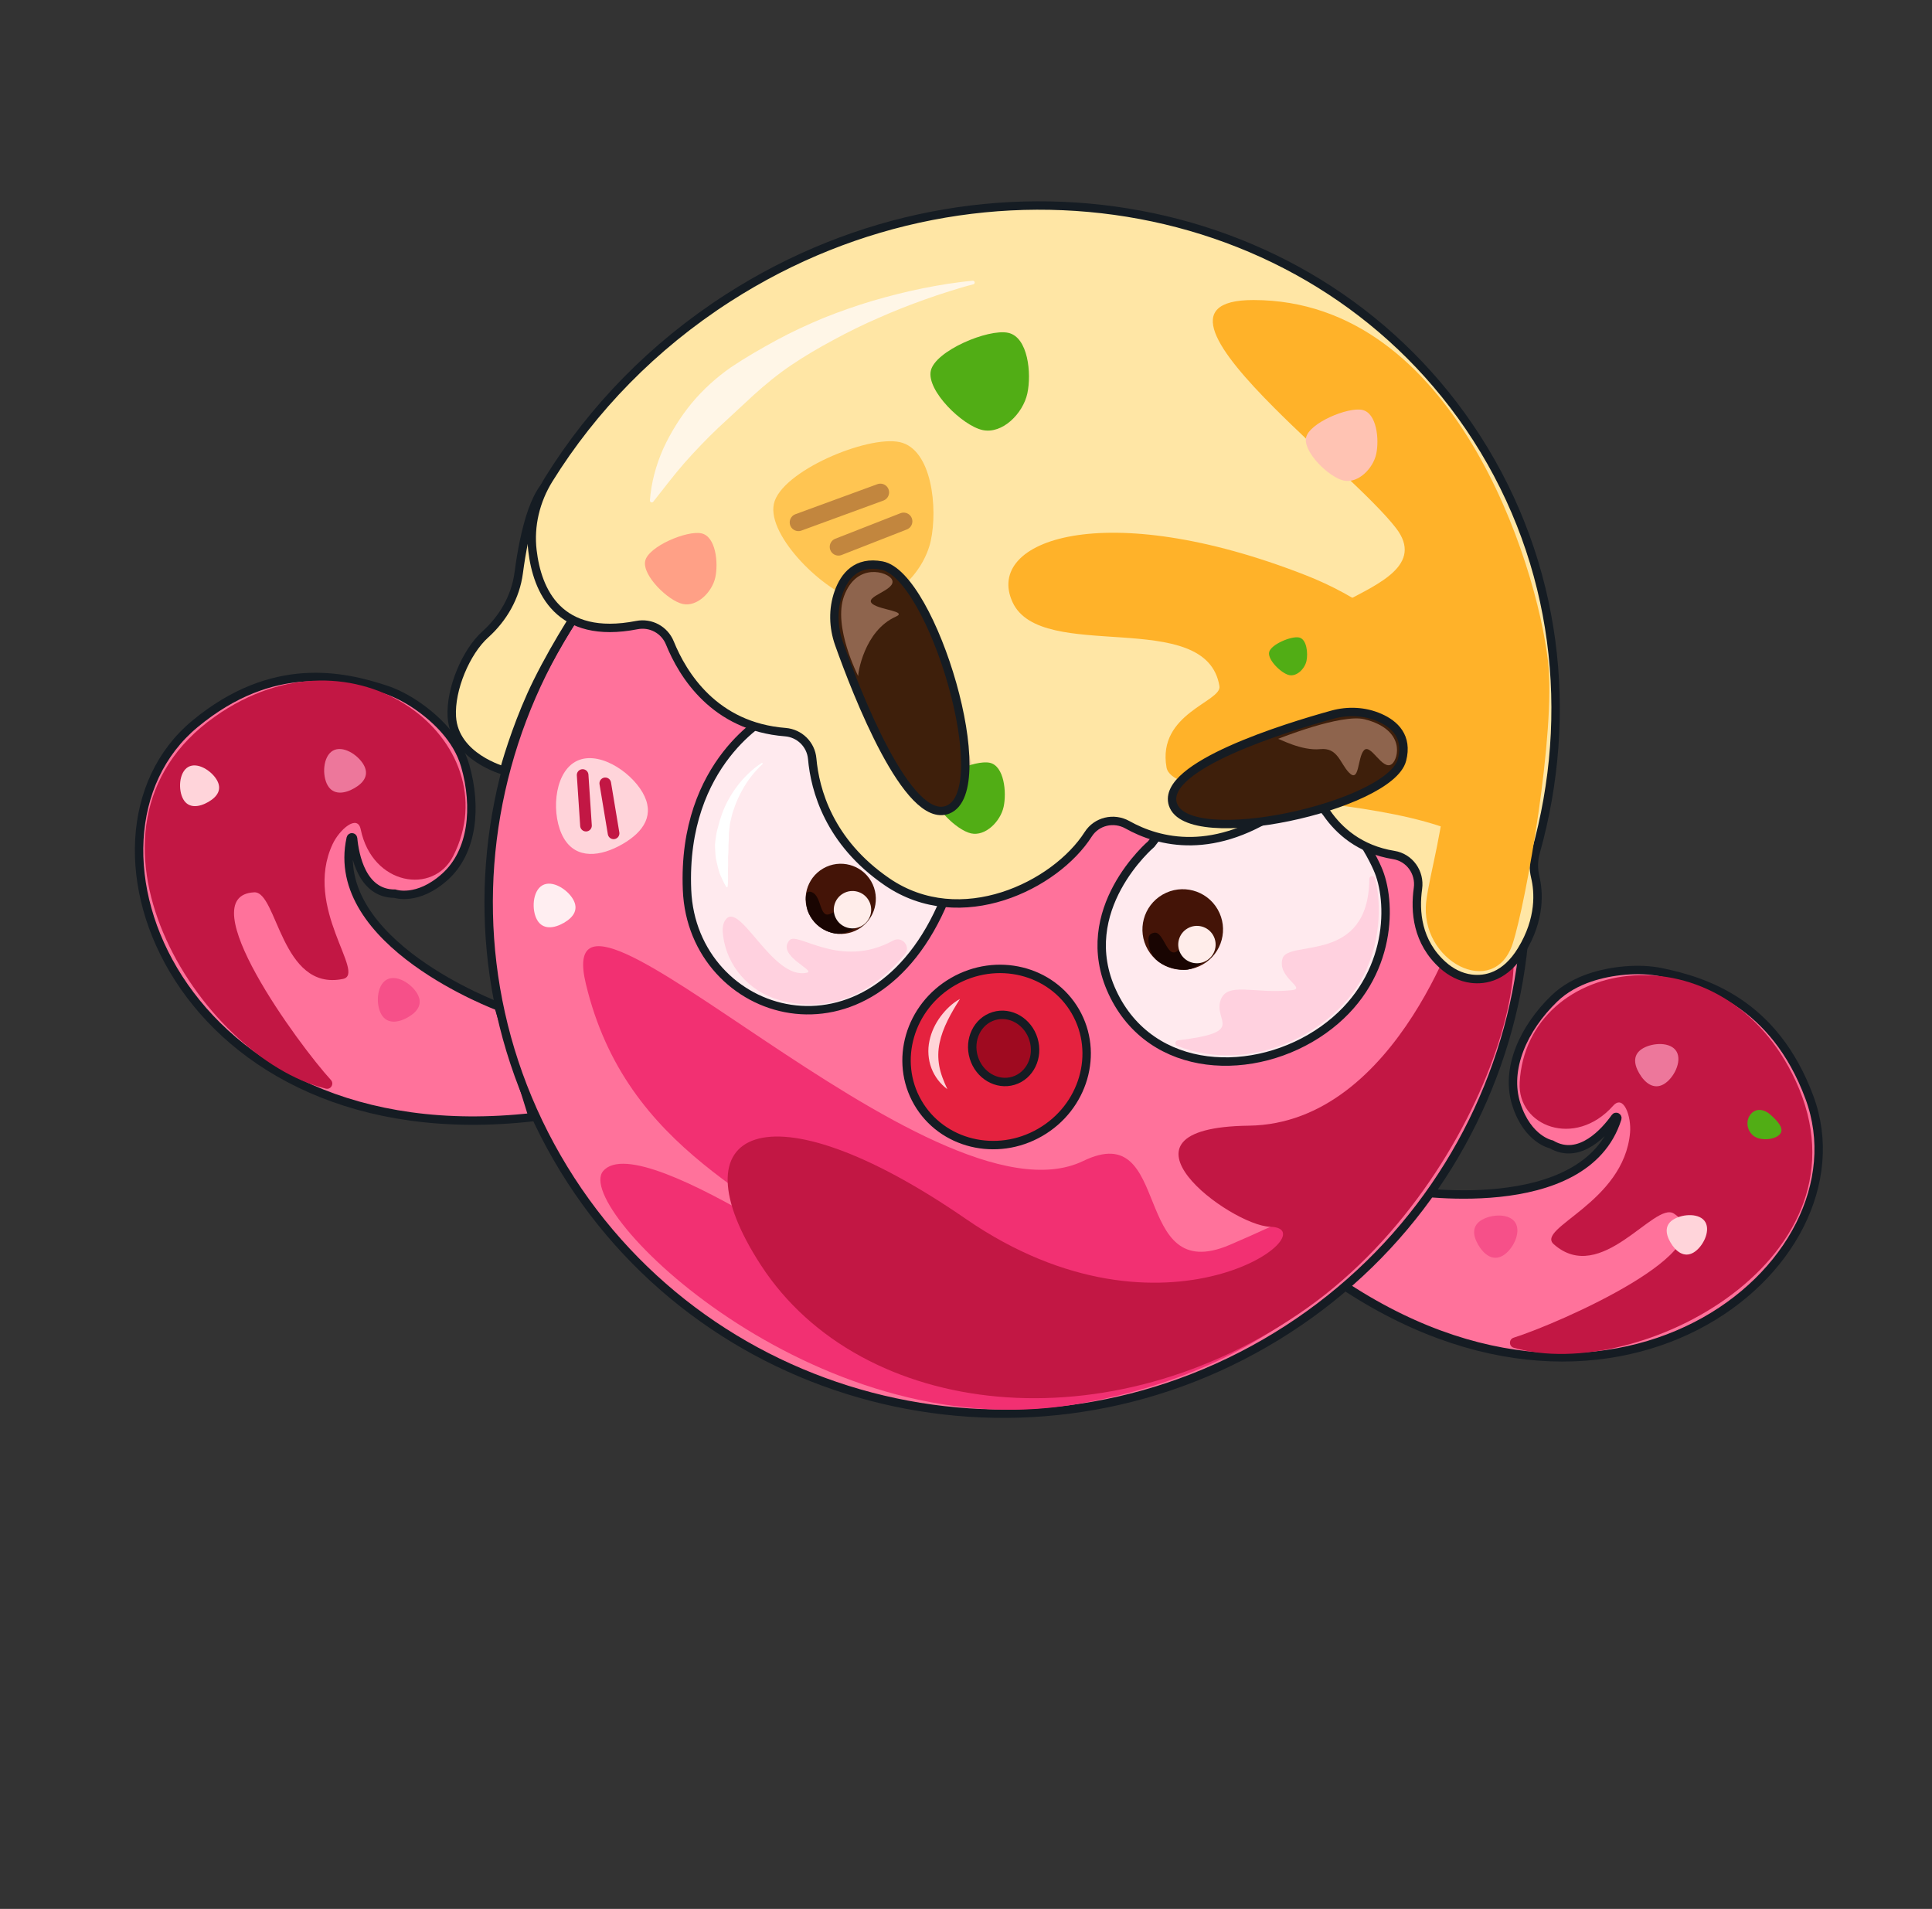 <?xml version="1.0" encoding="UTF-8"?>
<svg width="249px" height="246px" viewBox="0 0 249 246" version="1.1" xmlns="http://www.w3.org/2000/svg" xmlns:xlink="http://www.w3.org/1999/xlink">
    <rect x="0" y="0" width="249" height="246" fill="#333333" stroke="none"/>
    <title>章鱼</title>
    <g id="页面-1" stroke="none" stroke-width="1" fill="none" fill-rule="evenodd">
        <g id="美食插画库" transform="translate(-801, -100)">
            <g id="编组-7" transform="translate(82.577, 100)">
                <g id="章鱼" transform="translate(720, 0)">
                    <g transform="translate(0.423, 0)" id="编组-4">
                        <g transform="translate(123.124, 123) rotate(-30) translate(-123.124, -123) translate(33.124, 34)">
                            <g id="编组-3" transform="translate(0, 12.829)">
                                <path d="M33.931,51.532 C33.931,51.532 18.924,33.44 28.278,23.24 C28.395,23.113 28.602,23.25 28.53,23.407 C27.636,25.362 25.937,30.162 29.627,32.27 C29.627,32.27 31.638,34.615 36.33,33.61 C41.022,32.605 44.374,27.915 45.714,22.555 C46.175,20.713 46.081,18.87 45.76,17.245 C45.196,14.395 43.693,11.07 41.753,8.905 C37.97,4.683 31.136,-1.754 18.232,0.446 C-4.579,4.333 -11.597,47.68 30.632,66.104 L33.931,51.532 Z" id="Fill-33" fill="#FF729B"></path>
                                <path d="M33.931,51.532 C33.931,51.532 18.924,33.44 28.278,23.24 C28.395,23.113 28.602,23.25 28.53,23.407 C27.636,25.362 25.937,30.162 29.627,32.27 C29.627,32.27 31.638,34.615 36.33,33.61 C41.022,32.605 44.374,27.915 45.714,22.555 C46.175,20.713 46.081,18.87 45.76,17.245 C45.196,14.395 43.693,11.07 41.753,8.905 C37.97,4.683 31.136,-1.754 18.232,0.446 C-4.579,4.333 -11.597,47.68 30.632,66.104 L33.931,51.532 Z" id="Stroke-35" stroke="#151C23" stroke-width="1.084"></path>
                                <path d="M9.355,49.58 C9.837,50.046 10.632,49.593 10.486,48.938 C9.164,42.984 6.561,19.243 14.015,23.055 C16.685,24.42 10.6,35.855 18.33,38.438 C21.334,39.442 18.424,27.942 25.874,22.729 C27.559,21.55 30.606,20.94 29.96,22.892 C27.634,29.915 33.849,34.911 38.571,31.829 C52.371,22.822 42.98,-1.121 20.938,0.915 C-3.981,3.217 -2.768,37.868 9.355,49.58" id="Fill-169" fill="#C21744"></path>
                                <path d="M17.085,8.114 C17.085,9.491 16.099,10.014 14.721,10.014 C13.343,10.014 12.095,9.491 12.095,8.114 C12.095,6.737 13.343,4.813 14.721,4.813 C16.099,4.813 17.085,6.737 17.085,8.114" id="Fill-233" fill="#FFD4DA"></path>
                                <path d="M34.45,15.853 C34.45,17.328 33.394,17.888 31.918,17.888 C30.443,17.888 29.106,17.328 29.106,15.853 C29.106,14.378 30.443,12.318 31.918,12.318 C33.394,12.318 34.45,14.378 34.45,15.853" id="Fill-235" fill="#ED779B"></path>
                                <path d="M25.687,44.874 C25.687,46.349 24.631,46.909 23.156,46.909 C21.68,46.909 20.343,46.349 20.343,44.874 C20.343,43.399 21.68,41.339 23.156,41.339 C24.631,41.339 25.687,43.399 25.687,44.874" id="Fill-237" fill="#F65089"></path>
                            </g>
                            <g id="编组-3备份" transform="translate(141.33, 153.737) scale(1, -1) rotate(-270) translate(-141.33, -153.737) translate(117.83, 120.237)">
                                <path d="M33.931,51.532 C33.931,51.532 18.924,33.44 28.278,23.24 C28.395,23.113 28.602,23.25 28.53,23.407 C27.636,25.362 25.937,30.162 29.627,32.27 C29.627,32.27 31.638,34.615 36.33,33.61 C41.022,32.605 44.374,27.915 45.714,22.555 C46.175,20.713 46.081,18.87 45.76,17.245 C45.196,14.395 43.693,11.07 41.753,8.905 C37.97,4.683 31.136,-1.754 18.232,0.446 C-4.579,4.333 -11.597,47.68 30.632,66.104 L33.931,51.532 Z" id="Fill-33" fill="#FF729B"></path>
                                <path d="M33.931,51.532 C33.931,51.532 18.924,33.44 28.278,23.24 C28.395,23.113 28.602,23.25 28.53,23.407 C27.636,25.362 25.937,30.162 29.627,32.27 C29.627,32.27 31.638,34.615 36.33,33.61 C41.022,32.605 44.374,27.915 45.714,22.555 C46.175,20.713 46.081,18.87 45.76,17.245 C45.196,14.395 43.693,11.07 41.753,8.905 C37.97,4.683 31.136,-1.754 18.232,0.446 C-4.579,4.333 -11.597,47.68 30.632,66.104 L33.931,51.532 Z" id="Stroke-35" stroke="#151C23" stroke-width="1.084"></path>
                                <path d="M9.355,49.58 C9.837,50.046 10.632,49.593 10.486,48.938 C9.164,42.984 6.561,19.243 14.015,23.055 C16.685,24.42 10.6,35.855 18.33,38.438 C21.334,39.442 18.424,27.942 25.874,22.729 C27.559,21.55 30.606,20.94 29.96,22.892 C27.634,29.915 33.849,34.911 38.571,31.829 C52.371,22.822 42.98,-1.121 20.938,0.915 C-3.981,3.217 -2.768,37.868 9.355,49.58" id="Fill-169" fill="#C21744"></path>
                                <path d="M13.387,23.396 C13.387,24.773 12.401,25.296 11.023,25.296 C9.645,25.296 8.397,24.773 8.397,23.396 C8.397,22.019 9.645,20.095 11.023,20.095 C12.401,20.095 13.387,22.019 13.387,23.396" id="Fill-233" fill="#FFD4DA"></path>
                                <path d="M20.172,8.032 C19.865,8.948 18.774,9.569 17.654,9.194 C16.534,8.818 15.728,7.035 16.035,6.118 C16.342,5.202 17.696,5.528 18.816,5.903 C19.937,6.279 20.479,7.116 20.172,8.032" id="Fill-77" fill="#51AD15"></path>
                                <path d="M34.45,15.853 C34.45,17.328 33.394,17.888 31.918,17.888 C30.443,17.888 29.106,17.328 29.106,15.853 C29.106,14.378 30.443,12.318 31.918,12.318 C33.394,12.318 34.45,14.378 34.45,15.853" id="Fill-235" fill="#ED779B"></path>
                                <path d="M25.687,44.874 C25.687,46.349 24.631,46.909 23.156,46.909 C21.68,46.909 20.343,46.349 20.343,44.874 C20.343,43.399 21.68,41.339 23.156,41.339 C24.631,41.339 25.687,43.399 25.687,44.874" id="Fill-237" fill="#F65089"></path>
                            </g>
                            <path d="M164.785,85.009 C164.785,121.642 134.775,151.338 97.755,151.338 C60.736,151.338 30.726,121.642 30.726,85.009 C30.726,48.377 60.736,18.681 97.755,18.681 C134.775,18.681 164.785,48.377 164.785,85.009" id="Fill-1" fill="#FF729B"></path>
                            <path d="M164.785,85.009 C164.785,121.642 134.775,151.338 97.755,151.338 C60.736,151.338 30.726,121.642 30.726,85.009 C30.726,48.377 60.736,18.681 97.755,18.681 C134.775,18.681 164.785,48.377 164.785,85.009 Z" id="Stroke-3" stroke="#151C23" stroke-width="1.084"></path>
                            <path d="M129.439,139.586 C129.439,139.586 115.991,139.997 100.194,138.097 C86.267,136.421 102.15,120.232 89.245,119.292 C67.609,117.717 51.207,47.054 45.14,67.458 C38.727,89.03 51.765,102.954 56.236,117.244 C58.795,125.426 42.452,86.795 35.001,89.481 C29.088,91.614 40.589,133.908 72.542,145.893 C107.819,159.126 129.439,139.586 129.439,139.586" id="Fill-5" fill="#F23072"></path>
                            <path d="M148.034,115.507 C148.034,115.507 126.935,135.513 109.985,126.018 C93.035,116.523 101.545,136.039 105.862,138.678 C112.588,142.79 85.865,146.498 72.406,118.198 C58.948,89.899 45.439,89.367 46.55,110.17 C47.811,133.791 73.835,153.02 104.762,150.131 C135.69,147.243 162.106,118.34 148.034,115.507" id="Fill-7" fill="#C21744"></path>
                            <path d="M82.915,49.404 C82.915,49.404 70.18,48.784 62.472,63.523 C54.763,78.263 71.212,96.098 90.637,81.15 C110.063,66.203 88.948,42.319 82.915,49.404" id="Fill-9" fill="#FFEAEE"></path>
                            <path d="M82.915,49.404 C82.915,49.404 70.18,48.784 62.472,63.523 C54.763,78.263 71.212,96.098 90.637,81.15 C110.063,66.203 88.948,42.319 82.915,49.404 Z" id="Stroke-11" stroke="#151C23" stroke-width="1.084"></path>
                            <path d="M117.247,88.304 C117.247,88.304 104.365,90.658 103.36,102.382 C102.354,114.107 113.749,121.142 124.474,120.137 C135.199,119.132 140.163,110.724 140.865,106.051 C141.567,101.377 141.523,77.911 117.247,88.304" id="Fill-13" fill="#FFEAEE"></path>
                            <path d="M117.247,88.304 C117.247,88.304 104.365,90.658 103.36,102.382 C102.354,114.107 113.749,121.142 124.474,120.137 C135.199,119.132 140.163,110.724 140.865,106.051 C141.567,101.377 141.523,77.911 117.247,88.304 Z" id="Stroke-15" stroke="#151C23" stroke-width="1.084"></path>
                            <path d="M120.453,99.87 C120.453,102.738 118.126,105.062 115.258,105.062 C112.389,105.062 110.063,102.738 110.063,99.87 C110.063,97.002 112.389,94.678 115.258,94.678 C118.126,94.678 120.453,97.002 120.453,99.87" id="Fill-17" fill="#441407"></path>
                            <path d="M83.586,74.41 C83.586,76.908 81.56,78.933 79.062,78.933 C76.563,78.933 74.537,76.908 74.537,74.41 C74.537,71.913 76.563,69.888 79.062,69.888 C81.56,69.888 83.586,71.913 83.586,74.41" id="Fill-19" fill="#441407"></path>
                            <path d="M97.998,102.104 C97.998,108.302 92.746,113.327 86.267,113.327 C79.789,113.327 74.537,108.302 74.537,102.104 C74.537,95.906 79.789,90.882 86.267,90.882 C92.746,90.882 97.998,95.906 97.998,102.104" id="Fill-21" fill="#E5223F"></path>
                            <path d="M97.998,102.104 C97.998,108.302 92.746,113.327 86.267,113.327 C79.789,113.327 74.537,108.302 74.537,102.104 C74.537,95.906 79.789,90.882 86.267,90.882 C92.746,90.882 97.998,95.906 97.998,102.104 Z" id="Stroke-23" stroke="#151C23" stroke-width="1.084"></path>
                            <path d="M91.524,102.517 C90.976,104.859 88.779,106.347 86.616,105.842 C84.453,105.337 83.144,103.029 83.691,100.687 C84.239,98.345 86.437,96.856 88.6,97.361 C90.762,97.866 92.072,100.175 91.524,102.517" id="Fill-25" fill="#9F0A20"></path>
                            <path d="M91.524,102.517 C90.976,104.859 88.779,106.347 86.616,105.842 C84.453,105.337 83.144,103.029 83.691,100.687 C84.239,98.345 86.437,96.856 88.6,97.361 C90.762,97.866 92.072,100.175 91.524,102.517 Z" id="Stroke-27" stroke="#151C23" stroke-width="1.084"></path>
                            <path d="M49.736,38.399 C49.736,38.399 45.044,33.709 47.39,29.019 C48.974,25.853 53.153,22.687 56.424,21.995 C59.47,21.349 62.227,19.748 64.123,17.28 C67.427,12.982 72.031,8.02 74.943,9.22 C74.943,9.22 66.067,14.676 69.631,24.695 C69.631,24.695 64.273,27.257 59.12,30.694 C55.129,33.356 51.345,36.79 49.736,38.399" id="Fill-29" fill="#FFE6A5"></path>
                            <path d="M49.736,38.399 C49.736,38.399 45.044,33.709 47.39,29.019 C48.974,25.853 53.153,22.687 56.424,21.995 C59.47,21.349 62.227,19.748 64.123,17.28 C67.427,12.982 72.031,8.02 74.943,9.22 C74.943,9.22 66.067,14.676 69.631,24.695 C69.631,24.695 64.273,27.257 59.12,30.694 C55.129,33.356 51.345,36.79 49.736,38.399 Z" id="Stroke-31" stroke="#151C23" stroke-width="1.084"></path>
                            <path d="M85.925,93.263 C84.931,93.78 83.998,94.305 83.127,94.89 C82.258,95.471 81.465,96.121 80.805,96.866 C80.14,97.608 79.631,98.459 79.29,99.409 C78.945,100.361 78.798,101.408 78.698,102.528 C78.249,101.501 78.084,100.321 78.272,99.154 C78.46,97.989 79.01,96.861 79.806,95.982 C80.594,95.094 81.581,94.425 82.628,93.971 C83.678,93.523 84.794,93.244 85.925,93.263" id="Fill-167" fill="#FFD4D8"></path>
                            <path d="M49.158,57.211 C49.158,58.686 48.102,59.246 46.626,59.246 C45.15,59.246 43.814,58.686 43.814,57.211 C43.814,55.736 45.15,53.676 46.626,53.676 C48.102,53.676 49.158,55.736 49.158,57.211" id="Fill-171" fill="#FFEEF1"></path>
                            <path d="M65.588,81.644 C62.871,78.799 62.037,74.595 63.547,70.963 C63.846,70.244 64.234,69.572 64.897,69.303 C67.722,68.155 66.194,79.18 70.547,80.474 C71.696,80.815 68.19,76.58 70.671,75.726 C72.165,75.212 74.415,82.265 82.217,82.443 C83.535,82.473 83.86,84.283 82.624,84.738 C77.611,86.582 70.896,87.205 65.588,81.644" id="Fill-173" fill="#FFD1DF"></path>
                            <path d="M79.068,54.319 C77.649,54.632 76.289,55.187 75.069,55.933 C74.452,56.293 73.874,56.71 73.324,57.153 L72.524,57.844 L71.795,58.604 C71.543,58.847 71.356,59.152 71.141,59.425 L70.831,59.845 C70.732,59.988 70.651,60.145 70.561,60.294 C70.381,60.593 70.194,60.883 69.998,61.168 C69.832,61.473 69.649,61.768 69.462,62.063 L69.168,62.5 L68.911,62.96 C68.735,63.267 68.555,63.574 68.355,63.878 C67.998,64.502 67.671,65.152 67.213,65.786 L67.052,65.744 C67.039,65.361 67.069,64.981 67.097,64.598 C67.143,64.22 67.158,63.827 67.258,63.46 C67.347,63.088 67.456,62.72 67.568,62.351 C67.626,62.167 67.684,61.983 67.748,61.801 L67.991,61.275 C68.161,60.928 68.336,60.582 68.527,60.245 C68.748,59.926 68.988,59.619 69.23,59.316 C69.356,59.168 69.472,59.013 69.606,58.872 L70.02,58.462 L70.431,58.053 L70.633,57.847 C70.704,57.782 70.78,57.722 70.853,57.659 C71.977,56.603 73.306,55.793 74.692,55.188 C76.089,54.606 77.557,54.207 79.055,54.153 L79.068,54.319 Z" id="Fill-175" fill="#FFFFFF"></path>
                            <path d="M74.62,73.546 C74.62,73.546 75.437,70.529 76.337,71.909 C77.062,73.022 75.347,75.358 77.02,75.416 C78.355,75.462 80.641,76.062 80.792,77.076 C81.004,78.496 77.75,79.269 76.12,77.847 C74.49,76.424 74.424,74.499 74.62,73.546" id="Fill-177" fill="#190502"></path>
                            <path d="M82.084,76.378 C82.084,77.708 81.005,78.787 79.674,78.787 C78.343,78.787 77.265,77.708 77.265,76.378 C77.265,75.048 78.343,73.969 79.674,73.969 C81.005,73.969 82.084,75.048 82.084,76.378" id="Fill-179" fill="#FFEDEA"></path>
                            <path d="M107.137,112.504 C106.894,112.201 107.219,111.774 107.575,111.927 C115.812,115.451 112.758,112.111 114.91,110.216 C116.866,108.494 119.049,111.683 123.501,113.661 C125.388,114.498 122.618,111.294 124.549,109.518 C126.423,107.796 133.761,115.756 139.335,106.255 C139.563,105.867 140.129,106.123 140.012,106.557 C139.125,109.828 136.303,114.575 131.488,117.244 C124.996,120.844 113.565,120.524 107.137,112.504" id="Fill-181" fill="#FFD1DF"></path>
                            <path d="M110.606,102.164 C110.156,101.319 110.123,100.315 110.484,99.428 C110.793,98.667 111.068,98.079 111.895,98.404 C113.016,98.844 111.62,102.171 113.275,101.919 C114.595,101.719 116.952,101.885 117.289,102.853 C117.76,104.21 114.704,105.571 112.84,104.475 C111.776,103.849 111.039,102.978 110.606,102.164" id="Fill-183" fill="#190502"></path>
                            <path d="M118.282,102.466 C118.282,103.796 117.203,104.875 115.872,104.875 C114.541,104.875 113.462,103.796 113.462,102.466 C113.462,101.136 114.541,100.057 115.872,100.057 C117.203,100.057 118.282,101.136 118.282,102.466" id="Fill-185" fill="#FFEDEA"></path>
                            <path d="M63.796,49.767 C63.796,53.006 61.477,54.236 58.236,54.236 C54.996,54.236 52.061,53.006 52.061,49.767 C52.061,46.528 54.996,42.005 58.236,42.005 C61.477,42.005 63.796,46.528 63.796,49.767" id="Fill-187" fill="#FFD4DA"></path>
                            <line x1="58.232" y1="43.958" x2="55.345" y2="49.823" id="Stroke-189" stroke="#C21744" stroke-width="1.499" stroke-linecap="round"></line>
                            <line x1="60.222" y1="46.345" x2="57.929" y2="52.46" id="Stroke-191" stroke="#C21744" stroke-width="1.499" stroke-linecap="round"></line>
                            <path d="M157.987,116.722 C158.293,115.688 158.855,114.751 159.626,113.997 C172.858,101.07 180.654,83.248 179.73,63.937 C177.953,26.792 144.588,-1.794 105.207,0.088 C93.697,0.638 82.948,3.73 73.541,8.758 C70.681,10.287 68.373,12.699 67.092,15.678 C65.06,20.406 64.17,27.361 73.953,30.722 C75.674,31.314 76.73,33.036 76.478,34.838 C75.869,39.205 76.059,47.045 83.615,52.231 C85.135,53.275 85.683,55.261 84.906,56.932 C83.209,60.58 81.407,67.303 85.327,75.491 C90.298,85.874 103.902,86.761 110.843,83.153 C112.627,82.226 114.806,82.889 115.833,84.616 C118.194,88.586 123.476,93.84 134.681,92.75 C136.793,92.545 138.666,94.083 138.844,96.196 C139.067,98.854 140.131,102.322 143.617,105.16 C145.221,106.466 145.435,108.813 144.16,110.442 C142.323,112.79 140.6,116.359 142.004,120.629 C142.433,121.934 143.192,123.122 144.286,123.952 C145.761,125.072 148.214,125.935 151.719,124.033 C155.926,121.748 157.445,118.555 157.987,116.722" id="Fill-197" fill="#FFE6A5"></path>
                            <path d="M157.987,116.722 C158.293,115.688 158.855,114.751 159.626,113.997 C172.858,101.07 180.654,83.248 179.73,63.937 C177.953,26.792 144.588,-1.794 105.207,0.088 C93.697,0.638 82.948,3.73 73.541,8.758 C70.681,10.287 68.373,12.699 67.092,15.678 C65.06,20.406 64.17,27.361 73.953,30.722 C75.674,31.314 76.73,33.036 76.478,34.838 C75.869,39.205 76.059,47.045 83.615,52.231 C85.135,53.275 85.683,55.261 84.906,56.932 C83.209,60.58 81.407,67.303 85.327,75.491 C90.298,85.874 103.902,86.761 110.843,83.153 C112.627,82.226 114.806,82.889 115.833,84.616 C118.194,88.586 123.476,93.84 134.681,92.75 C136.793,92.545 138.666,94.083 138.844,96.196 C139.067,98.854 140.131,102.322 143.617,105.16 C145.221,106.466 145.435,108.813 144.16,110.442 C142.323,112.79 140.6,116.359 142.004,120.629 C142.433,121.934 143.192,123.122 144.286,123.952 C145.761,125.072 148.214,125.935 151.719,124.033 C155.926,121.748 157.445,118.555 157.987,116.722 Z" id="Stroke-199" stroke="#151C23" stroke-width="1.084"></path>
                            <path d="M154.192,118.787 C154.192,118.787 170.379,91.483 151.792,68.23 C134.431,46.51 118.169,43.603 117.355,52.369 C116.542,61.134 138.721,65.313 135.036,75.075 C134.313,76.988 126.316,74.077 123.894,80.731 C121.67,86.842 162.914,104.487 154.192,118.787" id="Fill-201" fill="#FFB229"></path>
                            <path d="M173.314,93.467 C178.343,81.864 186.199,47.181 163.71,34.175 C155.513,29.434 156.438,37.615 159.085,47.548 C161.17,55.372 164.324,64.284 164.928,68.824 C166.492,80.57 139.324,65.612 154.423,82.594 C164.356,93.767 148.498,106.738 144.246,112.428 C139.599,118.647 145.466,127.835 151.177,122.707 C155.354,118.955 169.713,101.777 173.314,93.467" id="Fill-203" fill="#FFB229"></path>
                            <path d="M101.048,69.867 C99.912,71.116 97.578,71.765 96.328,70.63 C95.079,69.495 93.939,65.5 95.075,64.251 C96.21,63.002 100.937,63.597 102.187,64.732 C103.436,65.867 102.183,68.618 101.048,69.867" id="Fill-205" fill="#EAC896"></path>
                            <path d="M112.186,40.246 C109.31,43.41 103.394,45.054 100.228,42.178 C97.062,39.302 94.175,29.181 97.052,26.016 C99.929,22.852 111.906,24.36 115.072,27.235 C118.238,30.111 115.063,37.082 112.186,40.246" id="Fill-207" fill="#FFC552"></path>
                            <line x1="98.596" y1="29.67" x2="109.677" y2="31.6" id="Stroke-209" stroke="#C2863E" stroke-width="2.248" stroke-linecap="round"></line>
                            <line x1="101.486" y1="34.98" x2="110.409" y2="36.332" id="Stroke-211" stroke="#C2863E" stroke-width="2.248" stroke-linecap="round"></line>
                            <path d="M103.169,74.639 C101.883,76.053 99.239,76.788 97.824,75.503 C96.409,74.217 95.119,69.694 96.405,68.28 C97.691,66.865 103.044,67.539 104.459,68.824 C105.874,70.109 104.455,73.225 103.169,74.639" id="Fill-213" fill="#51AD15"></path>
                            <path d="M98.561,40.078 C96.831,41.553 95.716,43.623 95.304,45.858 C94.103,52.377 91.265,70.534 96.759,71.358 C103.462,72.363 110.165,44.223 105.138,39.868 C102.624,37.691 100.278,38.612 98.561,40.078" id="Fill-215" fill="#3E1F0B"></path>
                            <path d="M98.561,40.078 C96.831,41.553 95.716,43.623 95.304,45.858 C94.103,52.377 91.265,70.534 96.759,71.358 C103.462,72.363 110.165,44.223 105.138,39.868 C102.624,37.691 100.278,38.612 98.561,40.078 Z" id="Stroke-217" stroke="#151C23" stroke-width="1.084"></path>
                            <path d="M150.9,88.934 C149.654,87.23 147.821,86.06 145.79,85.534 C139.868,83.998 123.341,80.197 122.227,85.258 C120.869,91.432 146.333,99.469 150.667,95.069 C152.834,92.868 152.137,90.626 150.9,88.934" id="Fill-219" fill="#3E1F0B"></path>
                            <path d="M150.9,88.934 C149.654,87.23 147.821,86.06 145.79,85.534 C139.868,83.998 123.341,80.197 122.227,85.258 C120.869,91.432 146.333,99.469 150.667,95.069 C152.834,92.868 152.137,90.626 150.9,88.934 Z" id="Stroke-221" stroke="#151C23" stroke-width="1.084"></path>
                            <path d="M95.364,50.667 C95.457,50.435 98.898,46.005 103.393,46.465 C105.061,46.635 102.135,44.758 101.623,43.579 C100.955,42.042 105.274,43.637 105.353,42.07 C105.409,40.965 102.556,37.829 98.94,40.833 C95.709,43.517 95.364,50.667 95.364,50.667" id="Fill-223" fill="#8E644D"></path>
                            <path d="M138.182,84.74 C138.313,84.762 139.984,87.594 142.234,88.604 C144.283,89.523 143.538,91.396 143.91,93.01 C144.378,95.036 145.798,91.955 147.019,91.552 C148.287,91.133 147.736,95.131 149.285,94.875 C150.377,94.696 152.992,91.913 149.114,88.138 C146.89,85.974 138.182,84.74 138.182,84.74" id="Fill-225" fill="#8E644D"></path>
                            <path d="M133.453,14.369 C132.415,14.075 131.352,13.827 130.295,13.594 C129.237,13.357 128.175,13.144 127.111,12.949 C124.984,12.557 122.849,12.238 120.711,12.011 C118.577,11.765 116.437,11.619 114.306,11.567 C112.177,11.497 110.052,11.507 107.948,11.655 C105.844,11.801 103.767,12.146 101.739,12.586 L95.729,13.952 C93.737,14.431 91.772,15.008 89.781,15.664 C87.796,16.341 85.847,17.167 83.735,18.003 L83.727,18.007 C83.602,18.056 83.461,17.995 83.412,17.87 C83.381,17.793 83.394,17.709 83.437,17.644 C84.718,15.753 86.373,14.114 88.237,12.747 C90.118,11.413 92.182,10.308 94.349,9.491 C96.52,8.691 98.793,8.204 101.074,8.011 C103.361,7.854 105.631,7.869 107.88,7.92 C110.13,7.979 112.361,8.185 114.57,8.472 C116.777,8.789 118.96,9.201 121.113,9.711 C123.264,10.237 125.389,10.83 127.477,11.532 C128.521,11.885 129.557,12.253 130.582,12.647 C131.606,13.052 132.618,13.467 133.621,13.933 C133.738,13.987 133.788,14.126 133.734,14.244 C133.685,14.349 133.567,14.401 133.458,14.37 L133.453,14.369 Z" id="Fill-227" fill="#FFF6E7"></path>
                            <path d="M146.373,77.874 C145.688,78.627 144.28,79.018 143.527,78.334 C142.774,77.649 142.087,75.241 142.771,74.488 C143.456,73.735 146.306,74.094 147.06,74.778 C147.812,75.462 147.057,77.121 146.373,77.874" id="Fill-229" fill="#51AD15"></path>
                            <path d="M85.772,30.456 C84.487,31.871 81.843,32.605 80.428,31.32 C79.013,30.035 77.722,25.511 79.008,24.096 C80.294,22.682 85.647,23.356 87.062,24.641 C88.477,25.926 87.059,29.042 85.772,30.456" id="Fill-231" fill="#FFA086"></path>
                            <path d="M132.45,30.035 C130.68,31.982 127.04,32.993 125.093,31.224 C123.145,29.455 121.368,23.227 123.139,21.28 C124.908,19.334 132.277,20.261 134.225,22.03 C136.173,23.799 134.22,28.089 132.45,30.035" id="Fill-239" fill="#51AD15"></path>
                            <path d="M167.493,59.271 C166.207,60.686 163.563,61.42 162.148,60.135 C160.733,58.85 159.442,54.326 160.728,52.912 C162.014,51.497 167.367,52.171 168.782,53.456 C170.197,54.741 168.778,57.857 167.493,59.271" id="Fill-241" fill="#FFC3B3"></path>
                        </g>
                    </g>
                </g>
            </g>
        </g>
    </g>
</svg>